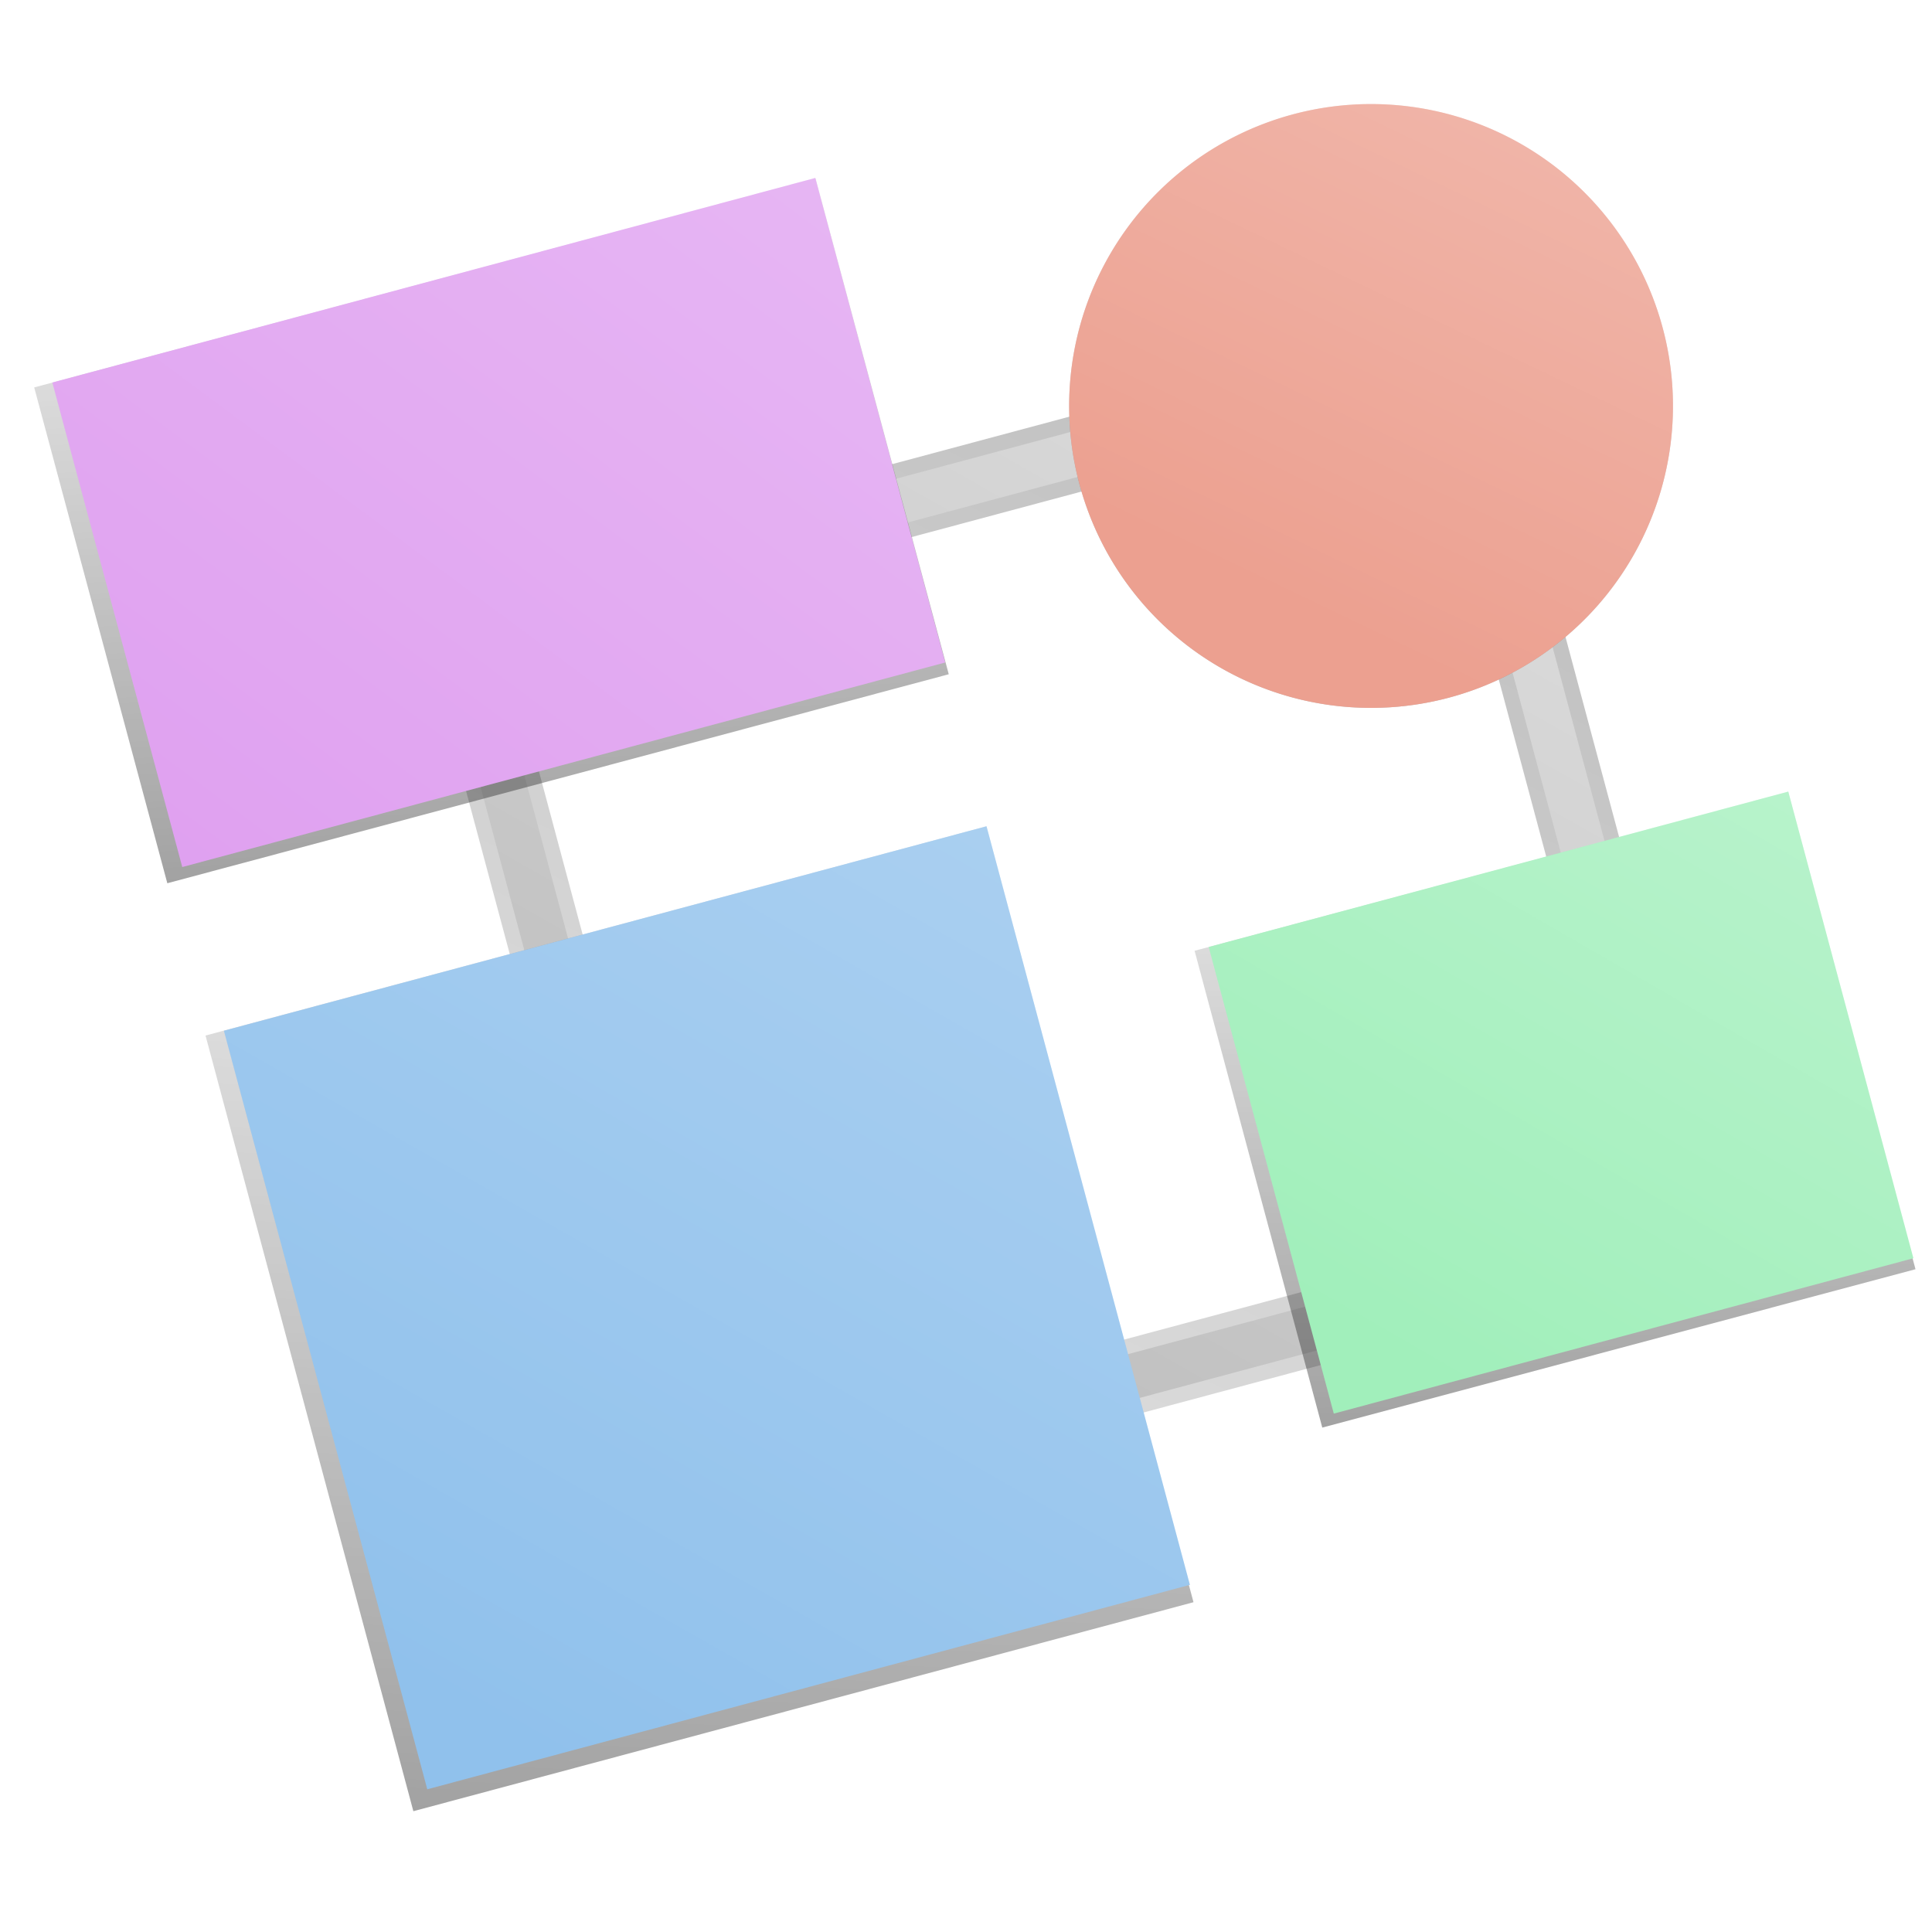<?xml version="1.0" encoding="UTF-8" standalone="no"?>
<!-- Created with Inkscape (http://www.inkscape.org/) -->

<svg
   xmlns:dc="http://purl.org/dc/elements/1.1/"
   xmlns:cc="http://creativecommons.org/ns#"
   xmlns:rdf="http://www.w3.org/1999/02/22-rdf-syntax-ns#"
   xmlns:svg="http://www.w3.org/2000/svg"
   xmlns="http://www.w3.org/2000/svg"
   xmlns:xlink="http://www.w3.org/1999/xlink"
   xmlns:sodipodi="http://sodipodi.sourceforge.net/DTD/sodipodi-0.dtd"
   xmlns:inkscape="http://www.inkscape.org/namespaces/inkscape"
   width="128"
   height="128"
   id="svg2"
   sodipodi:version="0.32"
   inkscape:version="0.48.4 r9939"
   version="1.0"
   sodipodi:docname="hisc-app-calligraflow.svg"
   inkscape:output_extension="org.inkscape.output.svgz.inkscape"
   inkscape:export-filename="/home/timo/Dessins/CalligraIcons/hi1024-app-calligraflow.png"
   inkscape:export-xdpi="720"
   inkscape:export-ydpi="720">
  <defs
     id="defs4">
    <linearGradient
       id="linearGradient4846">
      <stop
         style="stop-color:#f8e7d4;stop-opacity:1;"
         offset="0"
         id="stop4848" />
      <stop
         style="stop-color:#f8e7d4;stop-opacity:0;"
         offset="1"
         id="stop4850" />
    </linearGradient>
    <linearGradient
       inkscape:collect="always"
       id="linearGradient4780">
      <stop
         style="stop-color:#bfbfbf;stop-opacity:1"
         offset="0"
         id="stop4782" />
      <stop
         style="stop-color:#dcdcdc;stop-opacity:1"
         offset="1"
         id="stop4784" />
    </linearGradient>
    <linearGradient
       id="linearGradient4772">
      <stop
         style="stop-color:#dcdcdc;stop-opacity:1"
         offset="0"
         id="stop4774" />
      <stop
         style="stop-color:#bebebe;stop-opacity:1"
         offset="1"
         id="stop4776" />
    </linearGradient>
    <linearGradient
       id="linearGradient4737">
      <stop
         style="stop-color:#ffffff;stop-opacity:1;"
         offset="0"
         id="stop4739" />
      <stop
         style="stop-color:#dcf1f4;stop-opacity:1;"
         offset="1"
         id="stop4741" />
    </linearGradient>
    <linearGradient
       inkscape:collect="always"
       id="linearGradient4729">
      <stop
         style="stop-color:#000000;stop-opacity:1;"
         offset="0"
         id="stop4731" />
      <stop
         style="stop-color:#000000;stop-opacity:0;"
         offset="1"
         id="stop4733" />
    </linearGradient>
    <linearGradient
       id="linearGradient5261">
      <stop
         style="stop-color:#7b7b7b;stop-opacity:1"
         offset="0"
         id="stop5263" />
      <stop
         style="stop-color:#ffffff;stop-opacity:0;"
         offset="1"
         id="stop5265" />
    </linearGradient>
    <linearGradient
       id="linearGradient5131">
      <stop
         style="stop-color:#606060;stop-opacity:1;"
         offset="0"
         id="stop5133" />
      <stop
         style="stop-color:#c4c4c4;stop-opacity:1;"
         offset="1"
         id="stop5135" />
    </linearGradient>
    <linearGradient
       id="linearGradient5123">
      <stop
         style="stop-color:#000000;stop-opacity:1;"
         offset="0"
         id="stop5125" />
      <stop
         style="stop-color:#5e5e5e;stop-opacity:1;"
         offset="1"
         id="stop5127" />
    </linearGradient>
    <linearGradient
       id="linearGradient5117">
      <stop
         id="stop5119"
         offset="0"
         style="stop-color:#ffffff;stop-opacity:0.451;" />
      <stop
         id="stop5121"
         offset="1"
         style="stop-color:#ffffff;stop-opacity:0" />
    </linearGradient>
    <linearGradient
       id="linearGradient5073">
      <stop
         style="stop-color:#434343;stop-opacity:1;"
         offset="0"
         id="stop5075" />
      <stop
         style="stop-color:#bfbfbf;stop-opacity:1;"
         offset="1"
         id="stop5077" />
    </linearGradient>
    <linearGradient
       id="linearGradient5029">
      <stop
         id="stop5031"
         offset="0"
         style="stop-color:#000000;stop-opacity:0.485" />
      <stop
         id="stop5033"
         offset="1"
         style="stop-color:#f7eaa3;stop-opacity:0" />
    </linearGradient>
    <linearGradient
       id="linearGradient5023">
      <stop
         id="stop5025"
         offset="0"
         style="stop-color:#ffffff;stop-opacity:0;" />
      <stop
         id="stop5027"
         offset="1"
         style="stop-color:#ffffff;stop-opacity:0.978" />
    </linearGradient>
    <linearGradient
       id="linearGradient4871">
      <stop
         style="stop-color:#dddddd;stop-opacity:1;"
         offset="0"
         id="stop4873" />
      <stop
         style="stop-color:#dddddd;stop-opacity:0;"
         offset="1"
         id="stop4875" />
    </linearGradient>
    <linearGradient
       id="linearGradient4829">
      <stop
         style="stop-color:#ffffff;stop-opacity:1"
         offset="0"
         id="stop4831" />
      <stop
         style="stop-color:#f7eaa3;stop-opacity:1;"
         offset="1"
         id="stop4833" />
    </linearGradient>
    <linearGradient
       id="linearGradient4093">
      <stop
         style="stop-color:#000000;stop-opacity:1;"
         offset="0"
         id="stop4095" />
      <stop
         style="stop-color:#9a9691;stop-opacity:1;"
         offset="1"
         id="stop4097" />
    </linearGradient>
    <linearGradient
       id="linearGradient4599">
      <stop
         style="stop-color:#ffffff;stop-opacity:0;"
         offset="0"
         id="stop4601" />
      <stop
         id="stop4603"
         offset="0.667"
         style="stop-color:#ffffff;stop-opacity:0.498;" />
      <stop
         style="stop-color:#ffffff;stop-opacity:0;"
         offset="1"
         id="stop4605" />
    </linearGradient>
    <linearGradient
       id="linearGradient4550">
      <stop
         id="stop4552"
         offset="0"
         style="stop-color:#ffffff;stop-opacity:0;" />
      <stop
         style="stop-color:#ffffff;stop-opacity:0.498;"
         offset="0.333"
         id="stop4554" />
      <stop
         id="stop4556"
         offset="1"
         style="stop-color:#ffffff;stop-opacity:0;" />
    </linearGradient>
    <linearGradient
       id="linearGradient4503">
      <stop
         style="stop-color:#000000;stop-opacity:0;"
         offset="0"
         id="stop4505" />
      <stop
         id="stop4511"
         offset="0.25"
         style="stop-color:#000000;stop-opacity:0.498;" />
      <stop
         style="stop-color:#000000;stop-opacity:0;"
         offset="1"
         id="stop4507" />
    </linearGradient>
    <linearGradient
       id="linearGradient4487">
      <stop
         style="stop-color:#b89051;stop-opacity:1;"
         offset="0"
         id="stop4489" />
      <stop
         id="stop4499"
         offset="0.5"
         style="stop-color:#563724;stop-opacity:1;" />
      <stop
         style="stop-color:#7da0a2;stop-opacity:1;"
         offset="1"
         id="stop4491" />
    </linearGradient>
    <linearGradient
       id="linearGradient4475">
      <stop
         style="stop-color:#e6e6e6;stop-opacity:1;"
         offset="0"
         id="stop4477" />
      <stop
         id="stop4483"
         offset="0.735"
         style="stop-color:#121314;stop-opacity:0.498;" />
      <stop
         style="stop-color:#cae0e5;stop-opacity:1;"
         offset="1"
         id="stop4479" />
    </linearGradient>
    <linearGradient
       id="linearGradient4467">
      <stop
         style="stop-color:#000000;stop-opacity:1;"
         offset="0"
         id="stop4469" />
      <stop
         style="stop-color:#4d4f56;stop-opacity:0;"
         offset="1"
         id="stop4471" />
    </linearGradient>
    <inkscape:path-effect
       effect="skeletal"
       id="path-effect4424"
       is_visible="true"
       pattern="m 0.25,0.25 0,80"
       copytype="single_stretched"
       prop_scale="1"
       scale_y_rel="false"
       spacing="0"
       normal_offset="0"
       tang_offset="0"
       prop_units="false"
       vertical_pattern="false"
       fuse_tolerance="0" />
    <linearGradient
       id="linearGradient4416">
      <stop
         id="stop4418"
         offset="0"
         style="stop-color:#ffffff;stop-opacity:1;" />
      <stop
         id="stop4420"
         offset="1"
         style="stop-color:#f9eed7;stop-opacity:1;" />
    </linearGradient>
    <linearGradient
       inkscape:collect="always"
       id="linearGradient4392">
      <stop
         style="stop-color:#000000;stop-opacity:1;"
         offset="0"
         id="stop4394" />
      <stop
         style="stop-color:#000000;stop-opacity:0;"
         offset="1"
         id="stop4396" />
    </linearGradient>
    <inkscape:path-effect
       effect="skeletal"
       id="path-effect4222"
       is_visible="true"
       pattern="M 0,0 1,0"
       copytype="single_stretched"
       prop_scale="1"
       scale_y_rel="false"
       spacing="0"
       normal_offset="0"
       tang_offset="0"
       prop_units="false"
       vertical_pattern="false"
       fuse_tolerance="0" />
    <inkscape:path-effect
       effect="skeletal"
       id="path-effect4212"
       is_visible="true"
       pattern="M 0,0 1,0"
       copytype="single_stretched"
       prop_scale="1"
       scale_y_rel="false"
       spacing="0"
       normal_offset="0"
       tang_offset="0"
       prop_units="false"
       vertical_pattern="false"
       fuse_tolerance="0" />
    <inkscape:path-effect
       effect="skeletal"
       id="path-effect4202"
       is_visible="true"
       pattern="M 0,0 1,0"
       copytype="single_stretched"
       prop_scale="1"
       scale_y_rel="false"
       spacing="0"
       normal_offset="0"
       tang_offset="0"
       prop_units="false"
       vertical_pattern="false"
       fuse_tolerance="0" />
    <inkscape:path-effect
       effect="skeletal"
       id="path-effect4192"
       is_visible="true"
       pattern="M 0,0 1,0"
       copytype="single_stretched"
       prop_scale="1"
       scale_y_rel="false"
       spacing="0"
       normal_offset="0"
       tang_offset="0"
       prop_units="false"
       vertical_pattern="false"
       fuse_tolerance="0" />
    <inkscape:path-effect
       effect="skeletal"
       id="path-effect3976"
       is_visible="true"
       pattern="M 4,0 5,0"
       copytype="single_stretched"
       prop_scale="1"
       scale_y_rel="false"
       spacing="0"
       normal_offset="0"
       tang_offset="0"
       prop_units="false"
       vertical_pattern="false"
       fuse_tolerance="0" />
    <inkscape:path-effect
       effect="skeletal"
       id="path-effect3972"
       is_visible="true"
       pattern="M 0,0 1,0"
       copytype="single_stretched"
       prop_scale="1"
       scale_y_rel="false"
       spacing="0"
       normal_offset="0"
       tang_offset="0"
       prop_units="false"
       vertical_pattern="false"
       fuse_tolerance="0" />
    <inkscape:path-effect
       effect="skeletal"
       id="path-effect3968"
       is_visible="true"
       pattern="M 0,0 1,0"
       copytype="single_stretched"
       prop_scale="1"
       scale_y_rel="false"
       spacing="0"
       normal_offset="0"
       tang_offset="0"
       prop_units="false"
       vertical_pattern="false"
       fuse_tolerance="0" />
    <inkscape:path-effect
       effect="skeletal"
       id="path-effect3956"
       is_visible="true"
       pattern="M 0,0 1,0"
       copytype="single_stretched"
       prop_scale="1"
       scale_y_rel="false"
       spacing="0"
       normal_offset="0"
       tang_offset="0"
       prop_units="false"
       vertical_pattern="false"
       fuse_tolerance="0" />
    <inkscape:path-effect
       effect="skeletal"
       id="path-effect3952"
       is_visible="true"
       pattern="M 0,0 1,0"
       copytype="single_stretched"
       prop_scale="1"
       scale_y_rel="false"
       spacing="0"
       normal_offset="0"
       tang_offset="0"
       prop_units="false"
       vertical_pattern="false"
       fuse_tolerance="0" />
    <inkscape:path-effect
       effect="skeletal"
       id="path-effect3948"
       is_visible="true"
       pattern="M 0,0 1,0"
       copytype="single_stretched"
       prop_scale="1"
       scale_y_rel="false"
       spacing="0"
       normal_offset="0"
       tang_offset="0"
       prop_units="false"
       vertical_pattern="false"
       fuse_tolerance="0" />
    <inkscape:path-effect
       effect="skeletal"
       id="path-effect3944"
       is_visible="true"
       pattern="M 0,0 1,0"
       copytype="single_stretched"
       prop_scale="1"
       scale_y_rel="false"
       spacing="0"
       normal_offset="0"
       tang_offset="0"
       prop_units="false"
       vertical_pattern="false"
       fuse_tolerance="0" />
    <inkscape:path-effect
       effect="skeletal"
       id="path-effect3940"
       is_visible="true"
       pattern="M 0,0 1,0"
       copytype="single_stretched"
       prop_scale="1"
       scale_y_rel="false"
       spacing="0"
       normal_offset="0"
       tang_offset="0"
       prop_units="false"
       vertical_pattern="false"
       fuse_tolerance="0" />
    <inkscape:path-effect
       effect="skeletal"
       id="path-effect3936"
       is_visible="true"
       pattern="M 0,0 1,0"
       copytype="single_stretched"
       prop_scale="1"
       scale_y_rel="false"
       spacing="0"
       normal_offset="0"
       tang_offset="0"
       prop_units="false"
       vertical_pattern="false"
       fuse_tolerance="0" />
    <inkscape:path-effect
       effect="skeletal"
       id="path-effect3932"
       is_visible="true"
       pattern="M 0,0 1,0"
       copytype="single_stretched"
       prop_scale="1"
       scale_y_rel="false"
       spacing="0"
       normal_offset="0"
       tang_offset="0"
       prop_units="false"
       vertical_pattern="false"
       fuse_tolerance="0" />
    <inkscape:path-effect
       effect="skeletal"
       id="path-effect3928"
       is_visible="true"
       pattern="M 0,0 1,0"
       copytype="single_stretched"
       prop_scale="1"
       scale_y_rel="false"
       spacing="0"
       normal_offset="0"
       tang_offset="0"
       prop_units="false"
       vertical_pattern="false"
       fuse_tolerance="0" />
    <inkscape:path-effect
       effect="skeletal"
       id="path-effect3924"
       is_visible="true"
       pattern="M 0,0 1,0"
       copytype="single_stretched"
       prop_scale="1"
       scale_y_rel="false"
       spacing="0"
       normal_offset="0"
       tang_offset="0"
       prop_units="false"
       vertical_pattern="false"
       fuse_tolerance="0" />
    <inkscape:path-effect
       effect="skeletal"
       id="path-effect3920"
       is_visible="true"
       pattern="M 0,0 1,0"
       copytype="single_stretched"
       prop_scale="1"
       scale_y_rel="false"
       spacing="0"
       normal_offset="0"
       tang_offset="0"
       prop_units="false"
       vertical_pattern="false"
       fuse_tolerance="0" />
    <linearGradient
       inkscape:collect="always"
       id="linearGradient3525">
      <stop
         style="stop-color:#000000;stop-opacity:1;"
         offset="0"
         id="stop3527" />
      <stop
         style="stop-color:#000000;stop-opacity:0;"
         offset="1"
         id="stop3529" />
    </linearGradient>
    <linearGradient
       id="linearGradient3164">
      <stop
         style="stop-color:#fafafa;stop-opacity:1"
         offset="0"
         id="stop3166" />
      <stop
         id="stop3190"
         offset="0.5"
         style="stop-color:#fafafa;stop-opacity:1;" />
      <stop
         id="stop3172"
         offset="1"
         style="stop-color:#eeeeee;stop-opacity:1" />
    </linearGradient>
    <clipPath
       id="clipPath3451"
       clipPathUnits="userSpaceOnUse">
      <path
         style="opacity:0.705;fill:#000000;fill-opacity:1;stroke:none;stroke-width:0.25;stroke-miterlimit:4;stroke-dasharray:none;stroke-opacity:1"
         d="M 62.656,4 C 61.673,4 60.875,4.798 60.875,5.781 L 60.875,8.031 C 60.386,8.097 60,8.493 60,9 L 60,57 C 60,57.553 60.447,58 61,58 C 60.447,58 60,58.447 60,59 L 60,111 L 61,142 C 61,142.553 61.447,143 62,143 L 68,143 C 68.553,143 69,142.553 69,142 L 70,111 L 70,59 C 70,58.447 69.553,58 69,58 C 69.553,58 70,57.553 70,57 L 70,9 C 70,8.447 69.553,8 69,8 L 69,5.781 C 69,4.798 68.202,4 67.219,4 L 62.656,4 z "
         id="path3453" />
    </clipPath>
    <clipPath
       id="clipPath3344"
       clipPathUnits="userSpaceOnUse">
      <path
         style="opacity:0.31;fill:#000000;fill-opacity:1;stroke:none;stroke-width:3;stroke-miterlimit:4;stroke-dasharray:none;stroke-opacity:1"
         d="M 62.656,4 C 61.673,4 60.875,4.798 60.875,5.781 L 60.875,8.031 C 60.386,8.097 60,8.493 60,9 L 60,57 C 60,57.553 60.447,58 61,58 C 60.447,58 60,58.447 60,59 L 60,111 L 61,142 C 61,142.553 61.447,143 62,143 L 68,143 C 68.553,143 69,142.553 69,142 L 70,111 L 70,59 C 70,58.447 69.553,58 69,58 C 69.553,58 70,57.553 70,57 L 70,9 C 70,8.447 69.553,8 69,8 L 69,5.781 C 69,4.798 68.202,4 67.219,4 L 62.656,4 z "
         id="path3346" />
    </clipPath>
    <linearGradient
       id="linearGradient3293"
       inkscape:collect="always">
      <stop
         id="stop3295"
         offset="0"
         style="stop-color:#000000;stop-opacity:1;" />
      <stop
         id="stop3297"
         offset="1"
         style="stop-color:#000000;stop-opacity:0;" />
    </linearGradient>
    <linearGradient
       id="linearGradient3301">
      <stop
         id="stop3303"
         offset="0"
         style="stop-color:#eaeaea;stop-opacity:1;" />
      <stop
         style="stop-color:#f2f2f2;stop-opacity:1;"
         offset="0.222"
         id="stop3309" />
      <stop
         id="stop3311"
         offset="0.75"
         style="stop-color:#d0d0d0;stop-opacity:1;" />
      <stop
         id="stop3305"
         offset="1"
         style="stop-color:#dcdcdc;stop-opacity:1" />
    </linearGradient>
    <linearGradient
       id="linearGradient3366">
      <stop
         id="stop3368"
         offset="0"
         style="stop-color:#ffffff;stop-opacity:0;" />
      <stop
         style="stop-color:#ffffff;stop-opacity:1;"
         offset="0.5"
         id="stop3374" />
      <stop
         id="stop3370"
         offset="1"
         style="stop-color:#ffffff;stop-opacity:0;" />
    </linearGradient>
    <linearGradient
       id="linearGradient3602">
      <stop
         style="stop-color:#000000;stop-opacity:0;"
         offset="0"
         id="stop3604" />
      <stop
         style="stop-color:#080808;stop-opacity:1"
         offset="1"
         id="stop3606" />
    </linearGradient>
    <clipPath
       clipPathUnits="userSpaceOnUse"
       id="clipPath3611">
      <path
         style="opacity:1;fill:#000000;fill-opacity:1;fill-rule:evenodd;stroke:none;stroke-width:1px;stroke-linecap:butt;stroke-linejoin:miter;stroke-opacity:1"
         d="M 89,7 L 5,25 L 24,124 L 90,110 L 108,104 L 104.869,84.759 L 89,7 z "
         id="path3613"
         sodipodi:nodetypes="ccccccc" />
    </clipPath>
    <linearGradient
       inkscape:collect="always"
       xlink:href="#linearGradient3525"
       id="linearGradient3498"
       gradientUnits="userSpaceOnUse"
       x1="59.14"
       y1="108.252"
       x2="107.966"
       y2="74.752" />
    <linearGradient
       inkscape:collect="always"
       xlink:href="#linearGradient3293"
       id="linearGradient3532"
       gradientUnits="userSpaceOnUse"
       spreadMethod="reflect"
       x1="65.349"
       y1="58"
       x2="72.1"
       y2="58" />
    <inkscape:path-effect
       effect="skeletal"
       id="path-effect3976-8"
       is_visible="true"
       pattern="M 4,0 5,0"
       copytype="single_stretched"
       prop_scale="1"
       scale_y_rel="false"
       spacing="0"
       normal_offset="0"
       tang_offset="0"
       prop_units="false"
       vertical_pattern="false"
       fuse_tolerance="0" />
    <inkscape:path-effect
       effect="skeletal"
       id="path-effect3972-5"
       is_visible="true"
       pattern="M 0,0 1,0"
       copytype="single_stretched"
       prop_scale="1"
       scale_y_rel="false"
       spacing="0"
       normal_offset="0"
       tang_offset="0"
       prop_units="false"
       vertical_pattern="false"
       fuse_tolerance="0" />
    <inkscape:path-effect
       effect="skeletal"
       id="path-effect3968-0"
       is_visible="true"
       pattern="M 0,0 1,0"
       copytype="single_stretched"
       prop_scale="1"
       scale_y_rel="false"
       spacing="0"
       normal_offset="0"
       tang_offset="0"
       prop_units="false"
       vertical_pattern="false"
       fuse_tolerance="0" />
    <inkscape:path-effect
       effect="skeletal"
       id="path-effect3956-2"
       is_visible="true"
       pattern="M 0,0 1,0"
       copytype="single_stretched"
       prop_scale="1"
       scale_y_rel="false"
       spacing="0"
       normal_offset="0"
       tang_offset="0"
       prop_units="false"
       vertical_pattern="false"
       fuse_tolerance="0" />
    <inkscape:path-effect
       effect="skeletal"
       id="path-effect3952-4"
       is_visible="true"
       pattern="M 0,0 1,0"
       copytype="single_stretched"
       prop_scale="1"
       scale_y_rel="false"
       spacing="0"
       normal_offset="0"
       tang_offset="0"
       prop_units="false"
       vertical_pattern="false"
       fuse_tolerance="0" />
    <inkscape:path-effect
       effect="skeletal"
       id="path-effect3948-6"
       is_visible="true"
       pattern="M 0,0 1,0"
       copytype="single_stretched"
       prop_scale="1"
       scale_y_rel="false"
       spacing="0"
       normal_offset="0"
       tang_offset="0"
       prop_units="false"
       vertical_pattern="false"
       fuse_tolerance="0" />
    <inkscape:path-effect
       effect="skeletal"
       id="path-effect3944-7"
       is_visible="true"
       pattern="M 0,0 1,0"
       copytype="single_stretched"
       prop_scale="1"
       scale_y_rel="false"
       spacing="0"
       normal_offset="0"
       tang_offset="0"
       prop_units="false"
       vertical_pattern="false"
       fuse_tolerance="0" />
    <inkscape:path-effect
       effect="skeletal"
       id="path-effect3940-7"
       is_visible="true"
       pattern="M 0,0 1,0"
       copytype="single_stretched"
       prop_scale="1"
       scale_y_rel="false"
       spacing="0"
       normal_offset="0"
       tang_offset="0"
       prop_units="false"
       vertical_pattern="false"
       fuse_tolerance="0" />
    <inkscape:path-effect
       effect="skeletal"
       id="path-effect3936-3"
       is_visible="true"
       pattern="M 0,0 1,0"
       copytype="single_stretched"
       prop_scale="1"
       scale_y_rel="false"
       spacing="0"
       normal_offset="0"
       tang_offset="0"
       prop_units="false"
       vertical_pattern="false"
       fuse_tolerance="0" />
    <inkscape:path-effect
       effect="skeletal"
       id="path-effect3932-0"
       is_visible="true"
       pattern="M 0,0 1,0"
       copytype="single_stretched"
       prop_scale="1"
       scale_y_rel="false"
       spacing="0"
       normal_offset="0"
       tang_offset="0"
       prop_units="false"
       vertical_pattern="false"
       fuse_tolerance="0" />
    <inkscape:path-effect
       effect="skeletal"
       id="path-effect3928-0"
       is_visible="true"
       pattern="M 0,0 1,0"
       copytype="single_stretched"
       prop_scale="1"
       scale_y_rel="false"
       spacing="0"
       normal_offset="0"
       tang_offset="0"
       prop_units="false"
       vertical_pattern="false"
       fuse_tolerance="0" />
    <inkscape:path-effect
       effect="skeletal"
       id="path-effect3924-4"
       is_visible="true"
       pattern="M 0,0 1,0"
       copytype="single_stretched"
       prop_scale="1"
       scale_y_rel="false"
       spacing="0"
       normal_offset="0"
       tang_offset="0"
       prop_units="false"
       vertical_pattern="false"
       fuse_tolerance="0" />
    <inkscape:path-effect
       effect="skeletal"
       id="path-effect3920-6"
       is_visible="true"
       pattern="M 0,0 1,0"
       copytype="single_stretched"
       prop_scale="1"
       scale_y_rel="false"
       spacing="0"
       normal_offset="0"
       tang_offset="0"
       prop_units="false"
       vertical_pattern="false"
       fuse_tolerance="0" />
    <inkscape:path-effect
       effect="skeletal"
       id="path-effect4222-7"
       is_visible="true"
       pattern="M 0,0 1,0"
       copytype="single_stretched"
       prop_scale="1"
       scale_y_rel="false"
       spacing="0"
       normal_offset="0"
       tang_offset="0"
       prop_units="false"
       vertical_pattern="false"
       fuse_tolerance="0" />
    <inkscape:path-effect
       effect="skeletal"
       id="path-effect3976-8-1"
       is_visible="true"
       pattern="m -5.75,-0.145 1,0"
       copytype="single_stretched"
       prop_scale="1"
       scale_y_rel="false"
       spacing="0"
       normal_offset="0"
       tang_offset="0"
       prop_units="false"
       vertical_pattern="false"
       fuse_tolerance="0" />
    <inkscape:path-effect
       effect="skeletal"
       id="path-effect3972-5-3"
       is_visible="true"
       pattern="m -5.75,-0.145 1,0"
       copytype="single_stretched"
       prop_scale="1"
       scale_y_rel="false"
       spacing="0"
       normal_offset="0"
       tang_offset="0"
       prop_units="false"
       vertical_pattern="false"
       fuse_tolerance="0" />
    <inkscape:path-effect
       effect="skeletal"
       id="path-effect3968-0-7"
       is_visible="true"
       pattern="m -1.75,-0.145 1,0"
       copytype="single_stretched"
       prop_scale="1"
       scale_y_rel="false"
       spacing="0"
       normal_offset="0"
       tang_offset="0"
       prop_units="false"
       vertical_pattern="false"
       fuse_tolerance="0" />
    <inkscape:path-effect
       effect="skeletal"
       id="path-effect3956-2-1"
       is_visible="true"
       pattern="m -1.75,-0.145 1,0"
       copytype="single_stretched"
       prop_scale="1"
       scale_y_rel="false"
       spacing="0"
       normal_offset="0"
       tang_offset="0"
       prop_units="false"
       vertical_pattern="false"
       fuse_tolerance="0" />
    <inkscape:path-effect
       effect="skeletal"
       id="path-effect3952-4-4"
       is_visible="true"
       pattern="m -1.75,-0.145 1,0"
       copytype="single_stretched"
       prop_scale="1"
       scale_y_rel="false"
       spacing="0"
       normal_offset="0"
       tang_offset="0"
       prop_units="false"
       vertical_pattern="false"
       fuse_tolerance="0" />
    <inkscape:path-effect
       effect="skeletal"
       id="path-effect3948-6-9"
       is_visible="true"
       pattern="m -1.75,-0.145 1,0"
       copytype="single_stretched"
       prop_scale="1"
       scale_y_rel="false"
       spacing="0"
       normal_offset="0"
       tang_offset="0"
       prop_units="false"
       vertical_pattern="false"
       fuse_tolerance="0" />
    <inkscape:path-effect
       effect="skeletal"
       id="path-effect3944-7-8"
       is_visible="true"
       pattern="m -1.75,-0.145 1,0"
       copytype="single_stretched"
       prop_scale="1"
       scale_y_rel="false"
       spacing="0"
       normal_offset="0"
       tang_offset="0"
       prop_units="false"
       vertical_pattern="false"
       fuse_tolerance="0" />
    <inkscape:path-effect
       effect="skeletal"
       id="path-effect3940-7-9"
       is_visible="true"
       pattern="m -1.75,-0.145 1,0"
       copytype="single_stretched"
       prop_scale="1"
       scale_y_rel="false"
       spacing="0"
       normal_offset="0"
       tang_offset="0"
       prop_units="false"
       vertical_pattern="false"
       fuse_tolerance="0" />
    <inkscape:path-effect
       effect="skeletal"
       id="path-effect3936-3-3"
       is_visible="true"
       pattern="m -1.75,-0.145 1,0"
       copytype="single_stretched"
       prop_scale="1"
       scale_y_rel="false"
       spacing="0"
       normal_offset="0"
       tang_offset="0"
       prop_units="false"
       vertical_pattern="false"
       fuse_tolerance="0" />
    <inkscape:path-effect
       effect="skeletal"
       id="path-effect3932-0-7"
       is_visible="true"
       pattern="m -1.75,-0.145 1,0"
       copytype="single_stretched"
       prop_scale="1"
       scale_y_rel="false"
       spacing="0"
       normal_offset="0"
       tang_offset="0"
       prop_units="false"
       vertical_pattern="false"
       fuse_tolerance="0" />
    <inkscape:path-effect
       effect="skeletal"
       id="path-effect3928-0-7"
       is_visible="true"
       pattern="m -1.75,-0.145 1,0"
       copytype="single_stretched"
       prop_scale="1"
       scale_y_rel="false"
       spacing="0"
       normal_offset="0"
       tang_offset="0"
       prop_units="false"
       vertical_pattern="false"
       fuse_tolerance="0" />
    <inkscape:path-effect
       effect="skeletal"
       id="path-effect3924-4-0"
       is_visible="true"
       pattern="m -1.75,-0.145 1,0"
       copytype="single_stretched"
       prop_scale="1"
       scale_y_rel="false"
       spacing="0"
       normal_offset="0"
       tang_offset="0"
       prop_units="false"
       vertical_pattern="false"
       fuse_tolerance="0" />
    <inkscape:path-effect
       effect="skeletal"
       id="path-effect3920-6-7"
       is_visible="true"
       pattern="m -1.75,-0.145 1,0"
       copytype="single_stretched"
       prop_scale="1"
       scale_y_rel="false"
       spacing="0"
       normal_offset="0"
       tang_offset="0"
       prop_units="false"
       vertical_pattern="false"
       fuse_tolerance="0" />
    <inkscape:path-effect
       effect="skeletal"
       id="path-effect4222-7-4"
       is_visible="true"
       pattern="m -1.75,-0.145 1,0"
       copytype="single_stretched"
       prop_scale="1"
       scale_y_rel="false"
       spacing="0"
       normal_offset="0"
       tang_offset="0"
       prop_units="false"
       vertical_pattern="false"
       fuse_tolerance="0" />
    <inkscape:path-effect
       effect="skeletal"
       id="path-effect3976-8-1-9"
       is_visible="true"
       pattern="m -71.75,-23.75 1,0"
       copytype="single_stretched"
       prop_scale="1"
       scale_y_rel="false"
       spacing="0"
       normal_offset="0"
       tang_offset="0"
       prop_units="false"
       vertical_pattern="false"
       fuse_tolerance="0" />
    <inkscape:path-effect
       effect="skeletal"
       id="path-effect3976-8-1-1"
       is_visible="true"
       pattern="m 10.25,-0.145 1,0"
       copytype="single_stretched"
       prop_scale="1"
       scale_y_rel="false"
       spacing="0"
       normal_offset="0"
       tang_offset="0"
       prop_units="false"
       vertical_pattern="false"
       fuse_tolerance="0" />
    <linearGradient
       inkscape:collect="always"
       xlink:href="#linearGradient4392"
       id="linearGradient4398"
       x1="40"
       y1="128"
       x2="88"
       y2="-16"
       gradientUnits="userSpaceOnUse"
       gradientTransform="translate(-7.441,-7.724)" />
    <linearGradient
       inkscape:collect="always"
       xlink:href="#linearGradient4503-7"
       id="linearGradient4509-8"
       x1="114"
       y1="58"
       x2="120"
       y2="58"
       gradientUnits="userSpaceOnUse" />
    <linearGradient
       id="linearGradient4503-7">
      <stop
         style="stop-color:#000000;stop-opacity:0;"
         offset="0"
         id="stop4505-9" />
      <stop
         id="stop4511-5"
         offset="0.5"
         style="stop-color:#000000;stop-opacity:0.498;" />
      <stop
         style="stop-color:#000000;stop-opacity:0;"
         offset="1"
         id="stop4507-1" />
    </linearGradient>
    <linearGradient
       y2="58"
       x2="118"
       y1="58"
       x1="114"
       gradientUnits="userSpaceOnUse"
       id="linearGradient4529-2"
       xlink:href="#linearGradient4550-8"
       inkscape:collect="always"
       gradientTransform="translate(-2,0)" />
    <linearGradient
       id="linearGradient4550-8">
      <stop
         id="stop4552-4"
         offset="0"
         style="stop-color:#ffffff;stop-opacity:0;" />
      <stop
         style="stop-color:#ffffff;stop-opacity:0.498;"
         offset="0.333"
         id="stop4554-0" />
      <stop
         id="stop4556-8"
         offset="1"
         style="stop-color:#ffffff;stop-opacity:0;" />
    </linearGradient>
    <linearGradient
       id="linearGradient4599-9">
      <stop
         style="stop-color:#ffffff;stop-opacity:0;"
         offset="0"
         id="stop4601-6" />
      <stop
         id="stop4603-9"
         offset="0.667"
         style="stop-color:#ffffff;stop-opacity:0.498;" />
      <stop
         style="stop-color:#ffffff;stop-opacity:0;"
         offset="1"
         id="stop4605-6" />
    </linearGradient>
    <linearGradient
       id="linearGradient4550-0">
      <stop
         id="stop4552-9"
         offset="0"
         style="stop-color:#ffffff;stop-opacity:0;" />
      <stop
         style="stop-color:#ffffff;stop-opacity:0.498;"
         offset="0.333"
         id="stop4554-8" />
      <stop
         id="stop4556-1"
         offset="1"
         style="stop-color:#ffffff;stop-opacity:0;" />
    </linearGradient>
    <linearGradient
       id="linearGradient4503-1">
      <stop
         style="stop-color:#000000;stop-opacity:0;"
         offset="0"
         id="stop4505-8" />
      <stop
         id="stop4511-8"
         offset="0.25"
         style="stop-color:#000000;stop-opacity:0.498;" />
      <stop
         style="stop-color:#000000;stop-opacity:0;"
         offset="1"
         id="stop4507-5" />
    </linearGradient>
    <linearGradient
       id="linearGradient4467-0">
      <stop
         style="stop-color:#000000;stop-opacity:1;"
         offset="0"
         id="stop4469-5" />
      <stop
         style="stop-color:#4d4f56;stop-opacity:0;"
         offset="1"
         id="stop4471-4" />
    </linearGradient>
    <linearGradient
       id="linearGradient4475-2">
      <stop
         style="stop-color:#e6e6e6;stop-opacity:1;"
         offset="0"
         id="stop4477-7" />
      <stop
         id="stop4483-6"
         offset="0.735"
         style="stop-color:#121314;stop-opacity:0.498;" />
      <stop
         style="stop-color:#cae0e5;stop-opacity:1;"
         offset="1"
         id="stop4479-7" />
    </linearGradient>
    <linearGradient
       inkscape:collect="always"
       xlink:href="#linearGradient4487-6"
       id="linearGradient4497-1"
       x1="111.9"
       y1="89"
       x2="120.1"
       y2="89"
       gradientUnits="userSpaceOnUse" />
    <linearGradient
       id="linearGradient4487-6">
      <stop
         style="stop-color:#b89051;stop-opacity:1;"
         offset="0"
         id="stop4489-3" />
      <stop
         id="stop4499-4"
         offset="0.5"
         style="stop-color:#563724;stop-opacity:1;" />
      <stop
         style="stop-color:#7da0a2;stop-opacity:1;"
         offset="1"
         id="stop4491-6" />
    </linearGradient>
    <linearGradient
       inkscape:collect="always"
       xlink:href="#linearGradient4467-0-4"
       id="linearGradient4473-6-3"
       x1="118"
       y1="20"
       x2="104"
       y2="20"
       gradientUnits="userSpaceOnUse"
       gradientTransform="matrix(0.707,0.707,-0.707,0.707,44.444,-72.492)" />
    <linearGradient
       id="linearGradient4467-0-4">
      <stop
         style="stop-color:#000000;stop-opacity:1;"
         offset="0"
         id="stop4469-5-2" />
      <stop
         style="stop-color:#4d4f56;stop-opacity:0;"
         offset="1"
         id="stop4471-4-0" />
    </linearGradient>
    <linearGradient
       y2="58"
       x2="114"
       y1="58"
       x1="120"
       gradientTransform="translate(-256.593,9.113)"
       gradientUnits="userSpaceOnUse"
       id="linearGradient4578-7-8"
       xlink:href="#linearGradient4599-9-1"
       inkscape:collect="always" />
    <linearGradient
       id="linearGradient4599-9-1">
      <stop
         style="stop-color:#ffffff;stop-opacity:0;"
         offset="0"
         id="stop4601-6-5" />
      <stop
         id="stop4603-9-3"
         offset="0.667"
         style="stop-color:#ffffff;stop-opacity:0.498;" />
      <stop
         style="stop-color:#ffffff;stop-opacity:0;"
         offset="1"
         id="stop4605-6-3" />
    </linearGradient>
    <linearGradient
       y2="58"
       x2="118"
       y1="58"
       x1="114"
       gradientUnits="userSpaceOnUse"
       id="linearGradient4529-0-8"
       xlink:href="#linearGradient4550-0-1"
       inkscape:collect="always"
       gradientTransform="translate(20.593,-125.113)" />
    <linearGradient
       id="linearGradient4550-0-1">
      <stop
         id="stop4552-9-0"
         offset="0"
         style="stop-color:#ffffff;stop-opacity:0;" />
      <stop
         style="stop-color:#ffffff;stop-opacity:0.498;"
         offset="0.333"
         id="stop4554-8-6" />
      <stop
         id="stop4556-1-9"
         offset="1"
         style="stop-color:#ffffff;stop-opacity:0;" />
    </linearGradient>
    <linearGradient
       inkscape:collect="always"
       xlink:href="#linearGradient4503-1-2"
       id="linearGradient4509-5-5"
       x1="114"
       y1="58"
       x2="122"
       y2="58"
       gradientUnits="userSpaceOnUse"
       gradientTransform="translate(22.593,-125.113)" />
    <linearGradient
       id="linearGradient4503-1-2">
      <stop
         style="stop-color:#000000;stop-opacity:0;"
         offset="0"
         id="stop4505-8-7" />
      <stop
         id="stop4511-8-5"
         offset="0.25"
         style="stop-color:#000000;stop-opacity:0.498;" />
      <stop
         style="stop-color:#000000;stop-opacity:0;"
         offset="1"
         id="stop4507-5-3" />
    </linearGradient>
    <linearGradient
       inkscape:collect="always"
       xlink:href="#linearGradient4467-0-7"
       id="linearGradient4473-6-34"
       x1="118"
       y1="20"
       x2="104"
       y2="20"
       gradientUnits="userSpaceOnUse"
       gradientTransform="matrix(0.707,0.707,-0.707,0.707,104.444,-72.492)" />
    <linearGradient
       id="linearGradient4467-0-7">
      <stop
         style="stop-color:#000000;stop-opacity:1;"
         offset="0"
         id="stop4469-5-7" />
      <stop
         style="stop-color:#4d4f56;stop-opacity:0;"
         offset="1"
         id="stop4471-4-8" />
    </linearGradient>
    <linearGradient
       inkscape:collect="always"
       xlink:href="#linearGradient4475-2-5"
       id="linearGradient4481-1-5"
       x1="111.75"
       y1="58"
       x2="120"
       y2="58"
       gradientUnits="userSpaceOnUse"
       gradientTransform="matrix(0.707,0.707,-0.707,0.707,104.444,-72.492)" />
    <linearGradient
       id="linearGradient4475-2-5">
      <stop
         style="stop-color:#e6e6e6;stop-opacity:1;"
         offset="0"
         id="stop4477-7-0" />
      <stop
         id="stop4483-6-6"
         offset="0.735"
         style="stop-color:#121314;stop-opacity:0.498;" />
      <stop
         style="stop-color:#cae0e5;stop-opacity:1;"
         offset="1"
         id="stop4479-7-5" />
    </linearGradient>
    <linearGradient
       y2="89"
       x2="120.1"
       y1="89"
       x1="111.9"
       gradientUnits="userSpaceOnUse"
       id="linearGradient4653-0"
       xlink:href="#linearGradient4487-6-3"
       inkscape:collect="always"
       gradientTransform="matrix(0.707,0.707,-0.707,0.707,44.444,-72.492)" />
    <linearGradient
       id="linearGradient4487-6-3">
      <stop
         style="stop-color:#b89051;stop-opacity:1;"
         offset="0"
         id="stop4489-3-2" />
      <stop
         id="stop4499-4-7"
         offset="0.5"
         style="stop-color:#563724;stop-opacity:1;" />
      <stop
         style="stop-color:#7da0a2;stop-opacity:1;"
         offset="1"
         id="stop4491-6-4" />
    </linearGradient>
    <linearGradient
       y2="89"
       x2="120.1"
       y1="89"
       x1="111.9"
       gradientTransform="matrix(0.707,0.707,-0.707,0.707,104.444,-72.492)"
       gradientUnits="userSpaceOnUse"
       id="linearGradient3221"
       xlink:href="#linearGradient4487-6-3"
       inkscape:collect="always" />
    <linearGradient
       y2="58"
       x2="114"
       y1="58"
       x1="120"
       gradientTransform="translate(-256.593,9.113)"
       gradientUnits="userSpaceOnUse"
       id="linearGradient4578-7-6"
       xlink:href="#linearGradient4599-9-6"
       inkscape:collect="always" />
    <linearGradient
       id="linearGradient4599-9-6">
      <stop
         style="stop-color:#ffffff;stop-opacity:0;"
         offset="0"
         id="stop4601-6-3" />
      <stop
         id="stop4603-9-39"
         offset="0.667"
         style="stop-color:#ffffff;stop-opacity:0.498;" />
      <stop
         style="stop-color:#ffffff;stop-opacity:0;"
         offset="1"
         id="stop4605-6-6" />
    </linearGradient>
    <linearGradient
       y2="58"
       x2="118"
       y1="58"
       x1="114"
       gradientUnits="userSpaceOnUse"
       id="linearGradient4529-0-9"
       xlink:href="#linearGradient4550-0-8"
       inkscape:collect="always"
       gradientTransform="translate(20.593,-125.113)" />
    <linearGradient
       id="linearGradient4550-0-8">
      <stop
         id="stop4552-9-5"
         offset="0"
         style="stop-color:#ffffff;stop-opacity:0;" />
      <stop
         style="stop-color:#ffffff;stop-opacity:0.498;"
         offset="0.333"
         id="stop4554-8-0" />
      <stop
         id="stop4556-1-4"
         offset="1"
         style="stop-color:#ffffff;stop-opacity:0;" />
    </linearGradient>
    <linearGradient
       inkscape:collect="always"
       xlink:href="#linearGradient4503-1-0"
       id="linearGradient4509-5-0"
       x1="114"
       y1="58"
       x2="122"
       y2="58"
       gradientUnits="userSpaceOnUse"
       gradientTransform="translate(22.593,-125.113)" />
    <linearGradient
       id="linearGradient4503-1-0">
      <stop
         style="stop-color:#000000;stop-opacity:0;"
         offset="0"
         id="stop4505-8-0" />
      <stop
         id="stop4511-8-8"
         offset="0.25"
         style="stop-color:#000000;stop-opacity:0.498;" />
      <stop
         style="stop-color:#000000;stop-opacity:0;"
         offset="1"
         id="stop4507-5-0" />
    </linearGradient>
    <linearGradient
       inkscape:collect="always"
       xlink:href="#linearGradient4467-0-0"
       id="linearGradient4473-6-5"
       x1="118"
       y1="20"
       x2="104"
       y2="20"
       gradientUnits="userSpaceOnUse"
       gradientTransform="matrix(0.707,0.707,-0.707,0.707,104.444,-72.492)" />
    <linearGradient
       id="linearGradient4467-0-0">
      <stop
         style="stop-color:#000000;stop-opacity:1;"
         offset="0"
         id="stop4469-5-0" />
      <stop
         style="stop-color:#4d4f56;stop-opacity:0;"
         offset="1"
         id="stop4471-4-1" />
    </linearGradient>
    <linearGradient
       inkscape:collect="always"
       xlink:href="#linearGradient4475-2-9"
       id="linearGradient4481-1-4"
       x1="111.75"
       y1="58"
       x2="120"
       y2="58"
       gradientUnits="userSpaceOnUse"
       gradientTransform="matrix(0.707,0.707,-0.707,0.707,104.444,-72.492)" />
    <linearGradient
       id="linearGradient4475-2-9">
      <stop
         style="stop-color:#e6e6e6;stop-opacity:1;"
         offset="0"
         id="stop4477-7-6" />
      <stop
         id="stop4483-6-1"
         offset="0.735"
         style="stop-color:#121314;stop-opacity:0.498;" />
      <stop
         style="stop-color:#cae0e5;stop-opacity:1;"
         offset="1"
         id="stop4479-7-2" />
    </linearGradient>
    <linearGradient
       y2="89"
       x2="120.1"
       y1="89"
       x1="111.9"
       gradientUnits="userSpaceOnUse"
       id="linearGradient4653-9"
       xlink:href="#linearGradient4487-6-6"
       inkscape:collect="always"
       gradientTransform="matrix(0.707,0.707,-0.707,0.707,44.444,-72.492)" />
    <linearGradient
       id="linearGradient4487-6-6">
      <stop
         style="stop-color:#b89051;stop-opacity:1;"
         offset="0"
         id="stop4489-3-9" />
      <stop
         id="stop4499-4-0"
         offset="0.5"
         style="stop-color:#563724;stop-opacity:1;" />
      <stop
         style="stop-color:#7da0a2;stop-opacity:1;"
         offset="1"
         id="stop4491-6-9" />
    </linearGradient>
    <linearGradient
       y2="89"
       x2="120.1"
       y1="89"
       x1="111.9"
       gradientTransform="matrix(0.707,0.707,-0.707,0.707,104.444,-72.492)"
       gradientUnits="userSpaceOnUse"
       id="linearGradient3221-5"
       xlink:href="#linearGradient4487-6-6"
       inkscape:collect="always" />
    <linearGradient
       inkscape:collect="always"
       xlink:href="#linearGradient4467-0-0"
       id="linearGradient4175"
       gradientUnits="userSpaceOnUse"
       gradientTransform="matrix(0.707,0.707,-0.707,0.707,104.444,-72.492)"
       x1="116.457"
       y1="91.328"
       x2="115.691"
       y2="51.5" />
    <linearGradient
       inkscape:collect="always"
       xlink:href="#linearGradient4467-0-0-1"
       id="linearGradient4175-5"
       gradientUnits="userSpaceOnUse"
       gradientTransform="matrix(0.707,0.707,-0.707,0.707,104.444,-72.492)"
       x1="116.457"
       y1="91.328"
       x2="115.691"
       y2="51.5" />
    <linearGradient
       id="linearGradient4467-0-0-1">
      <stop
         style="stop-color:#000000;stop-opacity:1;"
         offset="0"
         id="stop4469-5-0-7" />
      <stop
         style="stop-color:#4d4f56;stop-opacity:0;"
         offset="1"
         id="stop4471-4-1-7" />
    </linearGradient>
    <linearGradient
       id="linearGradient4093-9">
      <stop
         style="stop-color:#000000;stop-opacity:1;"
         offset="0"
         id="stop4095-5" />
      <stop
         style="stop-color:#9a9691;stop-opacity:1;"
         offset="1"
         id="stop4097-8" />
    </linearGradient>
    <linearGradient
       id="linearGradient4213">
      <stop
         style="stop-color:#000000;stop-opacity:1;"
         offset="0"
         id="stop4215" />
      <stop
         style="stop-color:#9a9691;stop-opacity:1;"
         offset="1"
         id="stop4217" />
    </linearGradient>
    <linearGradient
       id="linearGradient4220">
      <stop
         style="stop-color:#000000;stop-opacity:1;"
         offset="0"
         id="stop4222" />
      <stop
         style="stop-color:#9a9691;stop-opacity:1;"
         offset="1"
         id="stop4224" />
    </linearGradient>
    <linearGradient
       id="linearGradient4227">
      <stop
         style="stop-color:#000000;stop-opacity:1;"
         offset="0"
         id="stop4229" />
      <stop
         style="stop-color:#9a9691;stop-opacity:1;"
         offset="1"
         id="stop4231" />
    </linearGradient>
    <linearGradient
       id="linearGradient4234">
      <stop
         style="stop-color:#000000;stop-opacity:1;"
         offset="0"
         id="stop4236" />
      <stop
         style="stop-color:#9a9691;stop-opacity:1;"
         offset="1"
         id="stop4238" />
    </linearGradient>
    <linearGradient
       id="linearGradient4241">
      <stop
         style="stop-color:#000000;stop-opacity:1;"
         offset="0"
         id="stop4243" />
      <stop
         style="stop-color:#9a9691;stop-opacity:1;"
         offset="1"
         id="stop4245" />
    </linearGradient>
    <linearGradient
       inkscape:collect="always"
       xlink:href="#linearGradient4093-2"
       id="linearGradient4121-44"
       x1="28"
       y1="24"
       x2="30.25"
       y2="15.5"
       gradientUnits="userSpaceOnUse" />
    <linearGradient
       id="linearGradient4093-2">
      <stop
         style="stop-color:#000000;stop-opacity:1;"
         offset="0"
         id="stop4095-7" />
      <stop
         style="stop-color:#9a9691;stop-opacity:1;"
         offset="1"
         id="stop4097-5" />
    </linearGradient>
    <linearGradient
       y2="15.5"
       x2="30.25"
       y1="24"
       x1="28"
       gradientUnits="userSpaceOnUse"
       id="linearGradient4351-2"
       xlink:href="#linearGradient4093-2-6"
       inkscape:collect="always"
       gradientTransform="translate(6,0)" />
    <linearGradient
       id="linearGradient4093-2-6">
      <stop
         style="stop-color:#000000;stop-opacity:1;"
         offset="0"
         id="stop4095-7-9" />
      <stop
         style="stop-color:#9a9691;stop-opacity:1;"
         offset="1"
         id="stop4097-5-1" />
    </linearGradient>
    <linearGradient
       y2="15.5"
       x2="30.25"
       y1="24"
       x1="28"
       gradientTransform="translate(12,0)"
       gradientUnits="userSpaceOnUse"
       id="linearGradient4385-9"
       xlink:href="#linearGradient4093-2-6-7"
       inkscape:collect="always" />
    <linearGradient
       id="linearGradient4093-2-6-7">
      <stop
         style="stop-color:#000000;stop-opacity:1;"
         offset="0"
         id="stop4095-7-9-5" />
      <stop
         style="stop-color:#9a9691;stop-opacity:1;"
         offset="1"
         id="stop4097-5-1-8" />
    </linearGradient>
    <linearGradient
       id="linearGradient4093-2-6-7-9">
      <stop
         style="stop-color:#000000;stop-opacity:1;"
         offset="0"
         id="stop4095-7-9-5-6" />
      <stop
         style="stop-color:#9a9691;stop-opacity:1;"
         offset="1"
         id="stop4097-5-1-8-0" />
    </linearGradient>
    <linearGradient
       id="linearGradient4093-2-6-0">
      <stop
         style="stop-color:#000000;stop-opacity:1;"
         offset="0"
         id="stop4095-7-9-7" />
      <stop
         style="stop-color:#9a9691;stop-opacity:1;"
         offset="1"
         id="stop4097-5-1-4" />
    </linearGradient>
    <linearGradient
       id="linearGradient4093-2-5">
      <stop
         style="stop-color:#000000;stop-opacity:1;"
         offset="0"
         id="stop4095-7-99" />
      <stop
         style="stop-color:#9a9691;stop-opacity:1;"
         offset="1"
         id="stop4097-5-12" />
    </linearGradient>
    <linearGradient
       inkscape:collect="always"
       xlink:href="#linearGradient4093-7"
       id="linearGradient4121-5"
       x1="28"
       y1="24"
       x2="30.25"
       y2="15.5"
       gradientUnits="userSpaceOnUse" />
    <linearGradient
       id="linearGradient4093-7">
      <stop
         style="stop-color:#000000;stop-opacity:1;"
         offset="0"
         id="stop4095-4" />
      <stop
         style="stop-color:#9a9691;stop-opacity:1;"
         offset="1"
         id="stop4097-2" />
    </linearGradient>
    <linearGradient
       y2="15.5"
       x2="30.25"
       y1="24"
       x1="28"
       gradientUnits="userSpaceOnUse"
       id="linearGradient4468-1"
       xlink:href="#linearGradient4093-7-0"
       inkscape:collect="always"
       gradientTransform="translate(24,0)" />
    <linearGradient
       id="linearGradient4093-7-0">
      <stop
         style="stop-color:#000000;stop-opacity:1;"
         offset="0"
         id="stop4095-4-3" />
      <stop
         style="stop-color:#9a9691;stop-opacity:1;"
         offset="1"
         id="stop4097-2-0" />
    </linearGradient>
    <linearGradient
       id="linearGradient4093-2-5-8">
      <stop
         style="stop-color:#000000;stop-opacity:1;"
         offset="0"
         id="stop4095-7-99-1" />
      <stop
         style="stop-color:#9a9691;stop-opacity:1;"
         offset="1"
         id="stop4097-5-12-8" />
    </linearGradient>
    <linearGradient
       id="linearGradient4093-2-6-0-2">
      <stop
         style="stop-color:#000000;stop-opacity:1;"
         offset="0"
         id="stop4095-7-9-7-4" />
      <stop
         style="stop-color:#9a9691;stop-opacity:1;"
         offset="1"
         id="stop4097-5-1-4-1" />
    </linearGradient>
    <linearGradient
       id="linearGradient4093-2-6-7-9-3">
      <stop
         style="stop-color:#000000;stop-opacity:1;"
         offset="0"
         id="stop4095-7-9-5-6-2" />
      <stop
         style="stop-color:#9a9691;stop-opacity:1;"
         offset="1"
         id="stop4097-5-1-8-0-1" />
    </linearGradient>
    <linearGradient
       inkscape:collect="always"
       xlink:href="#linearGradient4416-0"
       id="linearGradient4414-3"
       x1="96"
       y1="16"
       x2="20"
       y2="104"
       gradientUnits="userSpaceOnUse"
       gradientTransform="translate(4.018,4.032)" />
    <linearGradient
       id="linearGradient4416-0">
      <stop
         id="stop4418-3"
         offset="0"
         style="stop-color:#ffffff;stop-opacity:1;" />
      <stop
         id="stop4420-9"
         offset="1"
         style="stop-color:#e8e8e8;stop-opacity:1;" />
    </linearGradient>
    <linearGradient
       inkscape:collect="always"
       xlink:href="#linearGradient4416-3"
       id="linearGradient4414-7"
       x1="96"
       y1="16"
       x2="20"
       y2="104"
       gradientUnits="userSpaceOnUse"
       gradientTransform="translate(4.018,4.032)" />
    <linearGradient
       id="linearGradient4416-3">
      <stop
         id="stop4418-2"
         offset="0"
         style="stop-color:#ffffff;stop-opacity:0.235;" />
      <stop
         id="stop4420-90"
         offset="1"
         style="stop-color:#ffffff;stop-opacity:0;" />
    </linearGradient>
    <linearGradient
       inkscape:collect="always"
       xlink:href="#linearGradient4829-9"
       id="linearGradient4835-6"
       x1="56"
       y1="74"
       x2="56"
       y2="42"
       gradientUnits="userSpaceOnUse" />
    <linearGradient
       id="linearGradient4829-9">
      <stop
         style="stop-color:#615838;stop-opacity:1;"
         offset="0"
         id="stop4831-3" />
      <stop
         style="stop-color:#e6d392;stop-opacity:1;"
         offset="1"
         id="stop4833-1" />
    </linearGradient>
    <linearGradient
       inkscape:collect="always"
       xlink:href="#linearGradient4829-7"
       id="linearGradient4835-60"
       x1="56"
       y1="74"
       x2="56"
       y2="42"
       gradientUnits="userSpaceOnUse" />
    <linearGradient
       id="linearGradient4829-7">
      <stop
         style="stop-color:#615838;stop-opacity:1;"
         offset="0"
         id="stop4831-5" />
      <stop
         style="stop-color:#e6d392;stop-opacity:1;"
         offset="1"
         id="stop4833-9" />
    </linearGradient>
    <linearGradient
       inkscape:collect="always"
       xlink:href="#linearGradient4829-4"
       id="linearGradient4835-2"
       x1="56"
       y1="74"
       x2="56"
       y2="42"
       gradientUnits="userSpaceOnUse" />
    <linearGradient
       id="linearGradient4829-4">
      <stop
         style="stop-color:#000000;stop-opacity:0.406;"
         offset="0"
         id="stop4831-4" />
      <stop
         style="stop-color:#f7eaa3;stop-opacity:1;"
         offset="1"
         id="stop4833-17" />
    </linearGradient>
    <linearGradient
       y2="44"
       x2="68"
       y1="72"
       x1="44"
       gradientUnits="userSpaceOnUse"
       id="linearGradient4934-2"
       xlink:href="#linearGradient4829-4-0"
       inkscape:collect="always" />
    <linearGradient
       id="linearGradient4829-4-0">
      <stop
         style="stop-color:#ffffff;stop-opacity:0;"
         offset="0"
         id="stop4831-4-3" />
      <stop
         style="stop-color:#ffffff;stop-opacity:0.421;"
         offset="1"
         id="stop4833-17-4" />
    </linearGradient>
    <linearGradient
       y2="48"
       x2="68"
       y1="60"
       x1="44"
       gradientUnits="userSpaceOnUse"
       id="linearGradient4968-0"
       xlink:href="#linearGradient4829-4-0-1"
       inkscape:collect="always" />
    <linearGradient
       id="linearGradient4829-4-0-1">
      <stop
         style="stop-color:#ffffff;stop-opacity:1;"
         offset="0"
         id="stop4831-4-3-6" />
      <stop
         style="stop-color:#ffffff;stop-opacity:0;"
         offset="1"
         id="stop4833-17-4-9" />
    </linearGradient>
    <linearGradient
       inkscape:collect="always"
       xlink:href="#linearGradient4829-70"
       id="linearGradient4835-9"
       x1="56"
       y1="74"
       x2="56"
       y2="42"
       gradientUnits="userSpaceOnUse" />
    <linearGradient
       id="linearGradient4829-70">
      <stop
         style="stop-color:#e9e5d8;stop-opacity:1;"
         offset="0"
         id="stop4831-58" />
      <stop
         style="stop-color:#f7eaa3;stop-opacity:1;"
         offset="1"
         id="stop4833-4" />
    </linearGradient>
    <linearGradient
       inkscape:collect="always"
       xlink:href="#linearGradient5073-0"
       id="linearGradient5079-4"
       x1="48"
       y1="72"
       x2="64"
       y2="72"
       gradientUnits="userSpaceOnUse" />
    <linearGradient
       id="linearGradient5073-0">
      <stop
         style="stop-color:#434343;stop-opacity:1;"
         offset="0"
         id="stop5075-7" />
      <stop
         style="stop-color:#bfbfbf;stop-opacity:1;"
         offset="1"
         id="stop5077-1" />
    </linearGradient>
    <linearGradient
       inkscape:collect="always"
       xlink:href="#linearGradient4416-6"
       id="linearGradient4414-8"
       x1="96"
       y1="16"
       x2="20"
       y2="104"
       gradientUnits="userSpaceOnUse"
       gradientTransform="translate(-11.745,17.384)" />
    <linearGradient
       id="linearGradient4416-6">
      <stop
         id="stop4418-4"
         offset="0"
         style="stop-color:#ffffff;stop-opacity:1;" />
      <stop
         id="stop4420-3"
         offset="1"
         style="stop-color:#e8e8e8;stop-opacity:1;" />
    </linearGradient>
    <linearGradient
       y2="104"
       x2="20"
       y1="16"
       x1="96"
       gradientTransform="translate(-11.745,17.384)"
       gradientUnits="userSpaceOnUse"
       id="linearGradient5166-9"
       xlink:href="#linearGradient4416-6-4"
       inkscape:collect="always" />
    <linearGradient
       id="linearGradient4416-6-4">
      <stop
         id="stop4418-4-8"
         offset="0"
         style="stop-color:#ffffff;stop-opacity:1;" />
      <stop
         id="stop4420-3-8"
         offset="1"
         style="stop-color:#ffffff;stop-opacity:0;" />
    </linearGradient>
    <radialGradient
       inkscape:collect="always"
       xlink:href="#linearGradient4416-6-4-0"
       id="radialGradient5219-7"
       cx="64.591"
       cy="62.242"
       fx="64.591"
       fy="62.242"
       r="42"
       gradientTransform="matrix(0.669,-1.945,1.456,0.501,-71.458,154.955)"
       gradientUnits="userSpaceOnUse" />
    <linearGradient
       id="linearGradient4416-6-4-0">
      <stop
         id="stop4418-4-8-1"
         offset="0"
         style="stop-color:#797979;stop-opacity:0.549;" />
      <stop
         id="stop4420-3-8-3"
         offset="1"
         style="stop-color:#ffffff;stop-opacity:0;" />
    </linearGradient>
    <linearGradient
       id="linearGradient4416-7">
      <stop
         id="stop4418-9"
         offset="0"
         style="stop-color:#ffffff;stop-opacity:1;" />
      <stop
         id="stop4420-2"
         offset="1"
         style="stop-color:#f6c3c3;stop-opacity:1;" />
    </linearGradient>
    <linearGradient
       inkscape:collect="always"
       xlink:href="#linearGradient4392-6"
       id="linearGradient4398-2"
       x1="40"
       y1="128"
       x2="88"
       y2="-16"
       gradientUnits="userSpaceOnUse"
       gradientTransform="translate(-7.441,-7.724)" />
    <linearGradient
       inkscape:collect="always"
       id="linearGradient4392-6">
      <stop
         style="stop-color:#000000;stop-opacity:1;"
         offset="0"
         id="stop4394-6" />
      <stop
         style="stop-color:#000000;stop-opacity:0;"
         offset="1"
         id="stop4396-2" />
    </linearGradient>
    <filter
       color-interpolation-filters="sRGB"
       inkscape:collect="always"
       id="filter4743-1">
      <feGaussianBlur
         inkscape:collect="always"
         stdDeviation="3.307"
         id="feGaussianBlur4745-6" />
    </filter>
    <linearGradient
       y2="-16"
       x2="88"
       y1="128"
       x1="40"
       gradientTransform="translate(-7.441,-7.724)"
       gradientUnits="userSpaceOnUse"
       id="linearGradient3813"
       xlink:href="#linearGradient4392-6"
       inkscape:collect="always" />
    <linearGradient
       id="linearGradient4416-7-8">
      <stop
         id="stop4418-9-3"
         offset="0"
         style="stop-color:#ffffff;stop-opacity:1;" />
      <stop
         id="stop4420-2-5"
         offset="1"
         style="stop-color:#dcdcf4;stop-opacity:1;" />
    </linearGradient>
    <linearGradient
       y2="-16"
       x2="88"
       y1="128"
       x1="40"
       gradientTransform="translate(-7.441,-7.724)"
       gradientUnits="userSpaceOnUse"
       id="linearGradient3813-1"
       xlink:href="#linearGradient4392-6-7"
       inkscape:collect="always" />
    <linearGradient
       inkscape:collect="always"
       id="linearGradient4392-6-7">
      <stop
         style="stop-color:#000000;stop-opacity:1;"
         offset="0"
         id="stop4394-6-3" />
      <stop
         style="stop-color:#000000;stop-opacity:0;"
         offset="1"
         id="stop4396-2-0" />
    </linearGradient>
    <filter
       color-interpolation-filters="sRGB"
       inkscape:collect="always"
       id="filter4743-1-6">
      <feGaussianBlur
         inkscape:collect="always"
         stdDeviation="3.307"
         id="feGaussianBlur4745-6-8" />
    </filter>
    <linearGradient
       y2="-16"
       x2="88"
       y1="128"
       x1="40"
       gradientTransform="translate(-7.441,-7.724)"
       gradientUnits="userSpaceOnUse"
       id="linearGradient3868"
       xlink:href="#linearGradient4392-6-7"
       inkscape:collect="always" />
    <linearGradient
       inkscape:collect="always"
       xlink:href="#linearGradient4416-7-8-7"
       id="linearGradient4677-0"
       x1="112"
       y1="20"
       x2="88"
       y2="48"
       gradientUnits="userSpaceOnUse" />
    <linearGradient
       id="linearGradient4416-7-8-7">
      <stop
         id="stop4418-9-3-9"
         offset="0"
         style="stop-color:#ffffff;stop-opacity:1;" />
      <stop
         id="stop4420-2-5-7"
         offset="1"
         style="stop-color:#e8e8e8;stop-opacity:1;" />
    </linearGradient>
    <filter
       inkscape:collect="always"
       id="filter4725">
      <feGaussianBlur
         inkscape:collect="always"
         stdDeviation="1.5"
         id="feGaussianBlur4727" />
    </filter>
    <linearGradient
       inkscape:collect="always"
       xlink:href="#linearGradient4729"
       id="linearGradient4735"
       x1="95.642"
       y1="52.826"
       x2="117.051"
       y2="17.075"
       gradientUnits="userSpaceOnUse" />
    <linearGradient
       inkscape:collect="always"
       xlink:href="#linearGradient4772"
       id="linearGradient4778"
       x1="101.689"
       y1="44.165"
       x2="50.012"
       y2="96.577"
       gradientUnits="userSpaceOnUse"
       gradientTransform="matrix(0.966,-0.259,0.259,0.966,-12.259,13.122)" />
    <linearGradient
       inkscape:collect="always"
       xlink:href="#linearGradient4780"
       id="linearGradient4786"
       x1="96.862"
       y1="38.183"
       x2="46.154"
       y2="95.313"
       gradientUnits="userSpaceOnUse"
       gradientTransform="matrix(0.966,-0.259,0.259,0.966,-12.259,13.122)" />
    <linearGradient
       inkscape:collect="always"
       xlink:href="#linearGradient4392-3"
       id="linearGradient4398-7"
       x1="40"
       y1="128"
       x2="88"
       y2="-16"
       gradientUnits="userSpaceOnUse"
       gradientTransform="translate(-7.441,-7.724)" />
    <linearGradient
       inkscape:collect="always"
       id="linearGradient4392-3">
      <stop
         style="stop-color:#000000;stop-opacity:1;"
         offset="0"
         id="stop4394-0" />
      <stop
         style="stop-color:#000000;stop-opacity:0;"
         offset="1"
         id="stop4396-6" />
    </linearGradient>
    <filter
       color-interpolation-filters="sRGB"
       inkscape:collect="always"
       id="filter4743-6">
      <feGaussianBlur
         inkscape:collect="always"
         stdDeviation="3.307"
         id="feGaussianBlur4745-0" />
    </filter>
    <linearGradient
       y2="-16"
       x2="88"
       y1="128"
       x1="40"
       gradientTransform="translate(-7.441,-7.724)"
       gradientUnits="userSpaceOnUse"
       id="linearGradient4805"
       xlink:href="#linearGradient4392-3"
       inkscape:collect="always" />
    <linearGradient
       inkscape:collect="always"
       xlink:href="#linearGradient4846"
       id="linearGradient4852"
       x1="43.62"
       y1="19.933"
       x2="3.84"
       y2="60.018"
       gradientUnits="userSpaceOnUse" />
    <linearGradient
       inkscape:collect="always"
       xlink:href="#linearGradient4846"
       id="linearGradient4878"
       x1="46.223"
       y1="71.986"
       x2="-4.493"
       y2="115.021"
       gradientUnits="userSpaceOnUse" />
    <linearGradient
       inkscape:collect="always"
       xlink:href="#linearGradient4416-3"
       id="linearGradient4904"
       x1="67.313"
       y1="6.67"
       x2="15.629"
       y2="47.595"
       gradientUnits="userSpaceOnUse"
       gradientTransform="translate(-18.745,14.384)" />
    <linearGradient
       inkscape:collect="always"
       xlink:href="#linearGradient4416-3"
       id="linearGradient4930"
       x1="115.394"
       y1="17.929"
       x2="90.622"
       y2="46.772"
       gradientUnits="userSpaceOnUse" />
    <linearGradient
       inkscape:collect="always"
       xlink:href="#linearGradient4416-3"
       id="linearGradient4974"
       x1="116.995"
       y1="64.693"
       x2="85.122"
       y2="96.577"
       gradientUnits="userSpaceOnUse"
       gradientTransform="translate(-18.745,14.384)" />
    <linearGradient
       inkscape:collect="always"
       xlink:href="#linearGradient4416-3"
       id="linearGradient5000"
       x1="68.673"
       y1="53.046"
       x2="18.826"
       y2="103.568"
       gradientUnits="userSpaceOnUse"
       gradientTransform="translate(-18.745,14.384)" />
  </defs>
  <sodipodi:namedview
     id="base"
     pagecolor="#ffffff"
     bordercolor="#666666"
     borderopacity="1.0"
     gridtolerance="10000"
     guidetolerance="10"
     objecttolerance="10"
     inkscape:pageopacity="0.0"
     inkscape:pageshadow="2"
     inkscape:zoom="0.5"
     inkscape:cx="-5.846092"
     inkscape:cy="62.926179"
     inkscape:document-units="px"
     inkscape:current-layer="layer1"
     width="128px"
     height="128px"
     showgrid="false"
     inkscape:grid-points="true"
     inkscape:window-width="1914"
     inkscape:window-height="1018"
     inkscape:window-x="0"
     inkscape:window-y="35"
     inkscape:window-maximized="0"
     showguides="true"
     inkscape:guide-bbox="true"
     inkscape:snap-global="true">
    <inkscape:grid
       id="GridFromPre046Settings"
       type="xygrid"
       originx="0px"
       originy="0px"
       spacingx="2px"
       spacingy="2px"
       color="#3f3fff"
       empcolor="#3f3fff"
       opacity="0.15"
       empopacity="0.38"
       empspacing="2"
       visible="true"
       enabled="true"
       snapvisiblegridlinesonly="true" />
    <sodipodi:guide
       orientation="-0.707,0.707"
       position="-81.434,157.86"
       id="guide4747" />
  </sodipodi:namedview>
  <g
     inkscape:groupmode="layer"
     id="layer1"
     inkscape:label="Calque"
     style="display:inline">
    <path
       style="fill:url(#linearGradient4778);fill-opacity:1;stroke:url(#linearGradient4786);stroke-width:1px;stroke-linecap:butt;stroke-linejoin:miter;stroke-opacity:1"
       d="M 27.968,39.613 30.038,47.341 44.532,101.432 114.079,82.798 97.514,20.978 27.968,39.613 z M 32.867,42.442 94.686,25.877 109.18,79.969 47.36,96.533 32.867,42.442 z"
       id="path4743"
       inkscape:connector-curvature="0" />
    <rect
       style="opacity:0.63;fill:url(#linearGradient4805);fill-opacity:1;stroke:none;display:inline;filter:url(#filter4743-6)"
       id="rect3916-8"
       width="86"
       height="90"
       x="6.559"
       y="8.276"
       ry="0"
       transform="matrix(0.602,-0.161,0.098,0.365,-2.494,23.702)" />
    <rect
       style="fill:#dfa0f0;fill-opacity:1;stroke:none;display:inline"
       id="rect3916"
       width="52.324"
       height="33.23"
       x="-3.212"
       y="25.374"
       transform="matrix(0.966,-0.259,0.259,0.966,0,0)" />
    <rect
       style="opacity:0.63;fill:url(#linearGradient3813);fill-opacity:1;stroke:none;display:inline;filter:url(#filter4743-1)"
       id="rect3916-8-1"
       width="86"
       height="90"
       x="6.559"
       y="8.276"
       ry="0"
       transform="matrix(0.601,-0.161,0.153,0.571,8.408,64.937)" />
    <rect
       style="fill:#90c1ec;fill-opacity:1;stroke:none;display:inline"
       id="rect3916-3"
       width="52.303"
       height="52.025"
       x="-3.356"
       y="69.793"
       transform="matrix(0.966,-0.259,0.259,0.966,0,0)" />
    <rect
       style="opacity:0.63;fill:url(#linearGradient3868);fill-opacity:1;stroke:none;display:inline;filter:url(#filter4743-1-6)"
       id="rect3916-8-1-0"
       width="86"
       height="90"
       x="6.559"
       y="8.276"
       ry="0"
       transform="matrix(0.457,-0.122,0.094,0.351,75.369,60.887)" />
    <rect
       style="fill:#a1efbb;fill-opacity:1;stroke:none;display:inline"
       id="rect3916-3-0"
       width="39.75"
       height="32.003"
       x="61.092"
       y="81.329"
       transform="matrix(0.966,-0.259,0.259,0.966,0,0)" />
    <path
       sodipodi:type="arc"
       style="opacity:0.485;fill:url(#linearGradient4735);fill-opacity:1;stroke:none;display:inline;filter:url(#filter4725)"
       id="path3901-2"
       sodipodi:cx="100"
       sodipodi:cy="36"
       sodipodi:rx="20"
       sodipodi:ry="20"
       d="m 120,36 a 20,20 0 1 1 -40,0 20,20 0 1 1 40,0 z"
       transform="matrix(0.966,-0.259,0.259,0.966,-15.088,18.021)" />
    <path
       sodipodi:type="arc"
       style="fill:#eca090;fill-opacity:1;stroke:none"
       id="path3901"
       sodipodi:cx="100"
       sodipodi:cy="36"
       sodipodi:rx="20"
       sodipodi:ry="20"
       d="m 120,36 a 20,20 0 1 1 -40,0 20,20 0 1 1 40,0 z"
       transform="matrix(0.966,-0.259,0.259,0.966,-15.088,18.021)" />
    <rect
       style="fill:url(#linearGradient4904);fill-opacity:1;stroke:none;display:inline"
       id="rect3916-81"
       width="52.324"
       height="33.23"
       x="-3.212"
       y="25.374"
       transform="matrix(0.966,-0.259,0.259,0.966,0,0)" />
    <path
       sodipodi:type="arc"
       style="fill:url(#linearGradient4930);fill-opacity:1;stroke:none;display:inline"
       id="path3901-9"
       sodipodi:cx="100"
       sodipodi:cy="36"
       sodipodi:rx="20"
       sodipodi:ry="20"
       d="m 120,36 a 20,20 0 1 1 -40,0 20,20 0 1 1 40,0 z"
       transform="matrix(0.966,-0.259,0.259,0.966,-15.088,18.021)" />
    <rect
       style="fill:url(#linearGradient4974);fill-opacity:1;stroke:none;display:inline"
       id="rect3916-3-0-5"
       width="39.75"
       height="32.003"
       x="61.092"
       y="81.329"
       transform="matrix(0.966,-0.259,0.259,0.966,0,0)" />
    <rect
       style="fill:url(#linearGradient5000);fill-opacity:1;stroke:none;display:inline"
       id="rect3916-3-7"
       width="52.303"
       height="52.025"
       x="-3.356"
       y="69.793"
       transform="matrix(0.966,-0.259,0.259,0.966,0,0)" />
  </g>
  <g
     inkscape:groupmode="layer"
     id="layer4"
     inkscape:label="grid" />
  <g
     inkscape:groupmode="layer"
     id="layer6"
     inkscape:label="Calque#1"
     style="display:inline" />
</svg>
